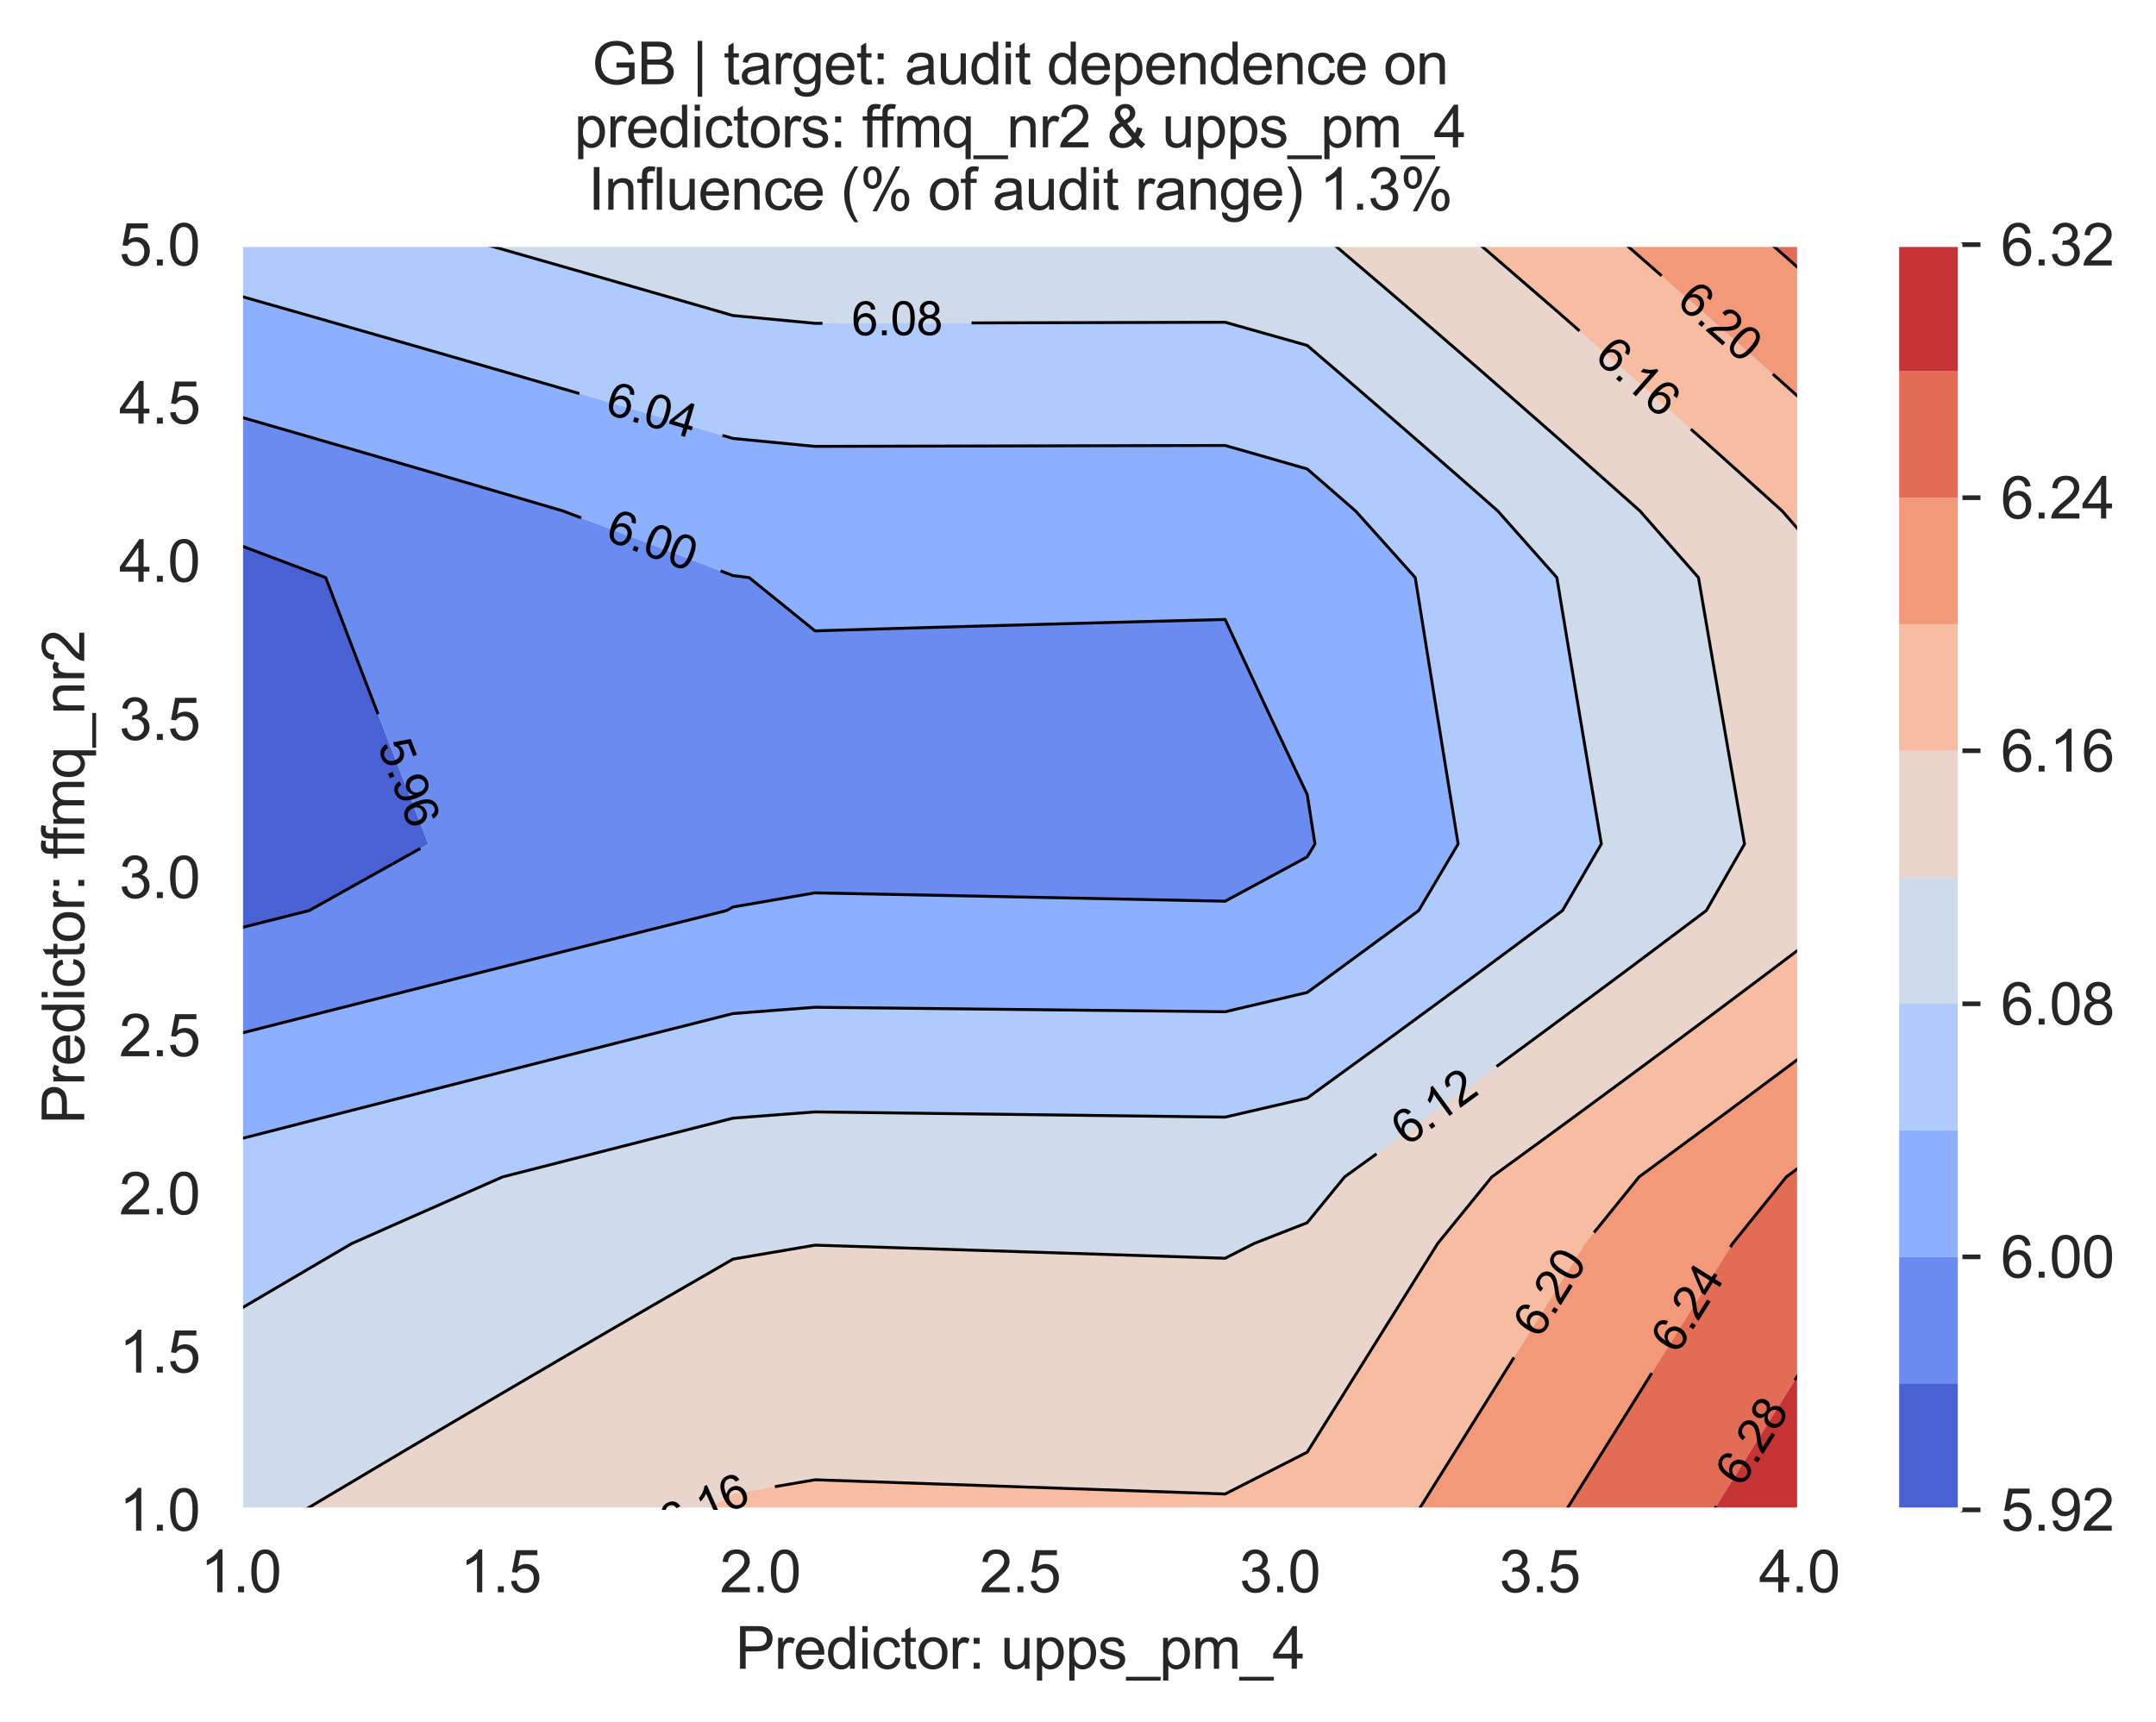 <?xml version="1.0" encoding="utf-8" standalone="no"?>
<!DOCTYPE svg PUBLIC "-//W3C//DTD SVG 1.1//EN"
  "http://www.w3.org/Graphics/SVG/1.1/DTD/svg11.dtd">
<svg xmlns:xlink="http://www.w3.org/1999/xlink" width="370.48pt" height="295.974pt" viewBox="0 0 370.48 295.974" xmlns="http://www.w3.org/2000/svg" version="1.1">
 <defs>
  <style type="text/css">*{stroke-linejoin: round; stroke-linecap: butt}</style>
 </defs>
 <g id="figure_1">
  <g id="patch_1">
   <path d="M 0 295.974 
L 370.48 295.974 
L 370.48 0 
L 0 0 
z
" style="fill: #ffffff"/>
  </g>
  <g id="axes_1">
   <g id="patch_2">
    <path d="M 41.367 259.483 
L 309.207 259.483 
L 309.207 42.043 
L 41.367 42.043 
z
" style="fill: #eaeaf2"/>
   </g>
   <g id="matplotlib.axis_1">
    <g id="xtick_1">
     <g id="line2d_1">
      <path d="M 41.367 259.483 
L 41.367 42.043 
" clip-path="url(#pedef74e718)" style="fill: none; stroke: #ffffff; stroke-width: 0.8; stroke-linecap: round"/>
     </g>
     <g id="text_1">
      <!-- 1.0 -->
      <g style="fill: #262626" transform="translate(34.417 273.641)scale(0.1 -0.1)">
       <defs>
        <path id="ArialMT-31" d="M 2384 0 
L 1822 0 
L 1822 3584 
Q 1619 3391 1289 3197 
Q 959 3003 697 2906 
L 697 3450 
Q 1169 3672 1522 3987 
Q 1875 4303 2022 4600 
L 2384 4600 
L 2384 0 
z
" transform="scale(0.016)"/>
        <path id="ArialMT-2e" d="M 581 0 
L 581 641 
L 1222 641 
L 1222 0 
L 581 0 
z
" transform="scale(0.016)"/>
        <path id="ArialMT-30" d="M 266 2259 
Q 266 3072 433 3567 
Q 600 4063 929 4331 
Q 1259 4600 1759 4600 
Q 2128 4600 2406 4451 
Q 2684 4303 2865 4023 
Q 3047 3744 3150 3342 
Q 3253 2941 3253 2259 
Q 3253 1453 3087 958 
Q 2922 463 2592 192 
Q 2263 -78 1759 -78 
Q 1097 -78 719 397 
Q 266 969 266 2259 
z
M 844 2259 
Q 844 1131 1108 757 
Q 1372 384 1759 384 
Q 2147 384 2411 759 
Q 2675 1134 2675 2259 
Q 2675 3391 2411 3762 
Q 2147 4134 1753 4134 
Q 1366 4134 1134 3806 
Q 844 3388 844 2259 
z
" transform="scale(0.016)"/>
       </defs>
       <use xlink:href="#ArialMT-31"/>
       <use xlink:href="#ArialMT-2e" x="55.615"/>
       <use xlink:href="#ArialMT-30" x="83.398"/>
      </g>
     </g>
    </g>
    <g id="xtick_2">
     <g id="line2d_2">
      <path d="M 86.007 259.483 
L 86.007 42.043 
" clip-path="url(#pedef74e718)" style="fill: none; stroke: #ffffff; stroke-width: 0.8; stroke-linecap: round"/>
     </g>
     <g id="text_2">
      <!-- 1.5 -->
      <g style="fill: #262626" transform="translate(79.057 273.641)scale(0.1 -0.1)">
       <defs>
        <path id="ArialMT-35" d="M 266 1200 
L 856 1250 
Q 922 819 1161 601 
Q 1400 384 1738 384 
Q 2144 384 2425 690 
Q 2706 997 2706 1503 
Q 2706 1984 2436 2262 
Q 2166 2541 1728 2541 
Q 1456 2541 1237 2417 
Q 1019 2294 894 2097 
L 366 2166 
L 809 4519 
L 3088 4519 
L 3088 3981 
L 1259 3981 
L 1013 2750 
Q 1425 3038 1878 3038 
Q 2478 3038 2890 2622 
Q 3303 2206 3303 1553 
Q 3303 931 2941 478 
Q 2500 -78 1738 -78 
Q 1113 -78 717 272 
Q 322 622 266 1200 
z
" transform="scale(0.016)"/>
       </defs>
       <use xlink:href="#ArialMT-31"/>
       <use xlink:href="#ArialMT-2e" x="55.615"/>
       <use xlink:href="#ArialMT-35" x="83.398"/>
      </g>
     </g>
    </g>
    <g id="xtick_3">
     <g id="line2d_3">
      <path d="M 130.647 259.483 
L 130.647 42.043 
" clip-path="url(#pedef74e718)" style="fill: none; stroke: #ffffff; stroke-width: 0.8; stroke-linecap: round"/>
     </g>
     <g id="text_3">
      <!-- 2.0 -->
      <g style="fill: #262626" transform="translate(123.697 273.641)scale(0.1 -0.1)">
       <defs>
        <path id="ArialMT-32" d="M 3222 541 
L 3222 0 
L 194 0 
Q 188 203 259 391 
Q 375 700 629 1000 
Q 884 1300 1366 1694 
Q 2113 2306 2375 2664 
Q 2638 3022 2638 3341 
Q 2638 3675 2398 3904 
Q 2159 4134 1775 4134 
Q 1369 4134 1125 3890 
Q 881 3647 878 3216 
L 300 3275 
Q 359 3922 746 4261 
Q 1134 4600 1788 4600 
Q 2447 4600 2831 4234 
Q 3216 3869 3216 3328 
Q 3216 3053 3103 2787 
Q 2991 2522 2730 2228 
Q 2469 1934 1863 1422 
Q 1356 997 1212 845 
Q 1069 694 975 541 
L 3222 541 
z
" transform="scale(0.016)"/>
       </defs>
       <use xlink:href="#ArialMT-32"/>
       <use xlink:href="#ArialMT-2e" x="55.615"/>
       <use xlink:href="#ArialMT-30" x="83.398"/>
      </g>
     </g>
    </g>
    <g id="xtick_4">
     <g id="line2d_4">
      <path d="M 175.287 259.483 
L 175.287 42.043 
" clip-path="url(#pedef74e718)" style="fill: none; stroke: #ffffff; stroke-width: 0.8; stroke-linecap: round"/>
     </g>
     <g id="text_4">
      <!-- 2.5 -->
      <g style="fill: #262626" transform="translate(168.337 273.641)scale(0.1 -0.1)">
       <use xlink:href="#ArialMT-32"/>
       <use xlink:href="#ArialMT-2e" x="55.615"/>
       <use xlink:href="#ArialMT-35" x="83.398"/>
      </g>
     </g>
    </g>
    <g id="xtick_5">
     <g id="line2d_5">
      <path d="M 219.927 259.483 
L 219.927 42.043 
" clip-path="url(#pedef74e718)" style="fill: none; stroke: #ffffff; stroke-width: 0.8; stroke-linecap: round"/>
     </g>
     <g id="text_5">
      <!-- 3.0 -->
      <g style="fill: #262626" transform="translate(212.977 273.641)scale(0.1 -0.1)">
       <defs>
        <path id="ArialMT-33" d="M 269 1209 
L 831 1284 
Q 928 806 1161 595 
Q 1394 384 1728 384 
Q 2125 384 2398 659 
Q 2672 934 2672 1341 
Q 2672 1728 2419 1979 
Q 2166 2231 1775 2231 
Q 1616 2231 1378 2169 
L 1441 2663 
Q 1497 2656 1531 2656 
Q 1891 2656 2178 2843 
Q 2466 3031 2466 3422 
Q 2466 3731 2256 3934 
Q 2047 4138 1716 4138 
Q 1388 4138 1169 3931 
Q 950 3725 888 3313 
L 325 3413 
Q 428 3978 793 4289 
Q 1159 4600 1703 4600 
Q 2078 4600 2393 4439 
Q 2709 4278 2876 4000 
Q 3044 3722 3044 3409 
Q 3044 3113 2884 2869 
Q 2725 2625 2413 2481 
Q 2819 2388 3044 2092 
Q 3269 1797 3269 1353 
Q 3269 753 2831 336 
Q 2394 -81 1725 -81 
Q 1122 -81 723 278 
Q 325 638 269 1209 
z
" transform="scale(0.016)"/>
       </defs>
       <use xlink:href="#ArialMT-33"/>
       <use xlink:href="#ArialMT-2e" x="55.615"/>
       <use xlink:href="#ArialMT-30" x="83.398"/>
      </g>
     </g>
    </g>
    <g id="xtick_6">
     <g id="line2d_6">
      <path d="M 264.567 259.483 
L 264.567 42.043 
" clip-path="url(#pedef74e718)" style="fill: none; stroke: #ffffff; stroke-width: 0.8; stroke-linecap: round"/>
     </g>
     <g id="text_6">
      <!-- 3.5 -->
      <g style="fill: #262626" transform="translate(257.617 273.641)scale(0.1 -0.1)">
       <use xlink:href="#ArialMT-33"/>
       <use xlink:href="#ArialMT-2e" x="55.615"/>
       <use xlink:href="#ArialMT-35" x="83.398"/>
      </g>
     </g>
    </g>
    <g id="xtick_7">
     <g id="line2d_7">
      <path d="M 309.207 259.483 
L 309.207 42.043 
" clip-path="url(#pedef74e718)" style="fill: none; stroke: #ffffff; stroke-width: 0.8; stroke-linecap: round"/>
     </g>
     <g id="text_7">
      <!-- 4.0 -->
      <g style="fill: #262626" transform="translate(302.257 273.641)scale(0.1 -0.1)">
       <defs>
        <path id="ArialMT-34" d="M 2069 0 
L 2069 1097 
L 81 1097 
L 81 1613 
L 2172 4581 
L 2631 4581 
L 2631 1613 
L 3250 1613 
L 3250 1097 
L 2631 1097 
L 2631 0 
L 2069 0 
z
M 2069 1613 
L 2069 3678 
L 634 1613 
L 2069 1613 
z
" transform="scale(0.016)"/>
       </defs>
       <use xlink:href="#ArialMT-34"/>
       <use xlink:href="#ArialMT-2e" x="55.615"/>
       <use xlink:href="#ArialMT-30" x="83.398"/>
      </g>
     </g>
    </g>
    <g id="text_8">
     <!-- Predictor: upps_pm_4 -->
     <g style="fill: #262626" transform="translate(126.375 286.786)scale(0.1 -0.1)">
      <defs>
       <path id="ArialMT-50" d="M 494 0 
L 494 4581 
L 2222 4581 
Q 2678 4581 2919 4538 
Q 3256 4481 3484 4323 
Q 3713 4166 3852 3881 
Q 3991 3597 3991 3256 
Q 3991 2672 3619 2267 
Q 3247 1863 2275 1863 
L 1100 1863 
L 1100 0 
L 494 0 
z
M 1100 2403 
L 2284 2403 
Q 2872 2403 3119 2622 
Q 3366 2841 3366 3238 
Q 3366 3525 3220 3729 
Q 3075 3934 2838 4000 
Q 2684 4041 2272 4041 
L 1100 4041 
L 1100 2403 
z
" transform="scale(0.016)"/>
       <path id="ArialMT-72" d="M 416 0 
L 416 3319 
L 922 3319 
L 922 2816 
Q 1116 3169 1280 3281 
Q 1444 3394 1641 3394 
Q 1925 3394 2219 3213 
L 2025 2691 
Q 1819 2813 1613 2813 
Q 1428 2813 1281 2702 
Q 1134 2591 1072 2394 
Q 978 2094 978 1738 
L 978 0 
L 416 0 
z
" transform="scale(0.016)"/>
       <path id="ArialMT-65" d="M 2694 1069 
L 3275 997 
Q 3138 488 2766 206 
Q 2394 -75 1816 -75 
Q 1088 -75 661 373 
Q 234 822 234 1631 
Q 234 2469 665 2931 
Q 1097 3394 1784 3394 
Q 2450 3394 2872 2941 
Q 3294 2488 3294 1666 
Q 3294 1616 3291 1516 
L 816 1516 
Q 847 969 1125 678 
Q 1403 388 1819 388 
Q 2128 388 2347 550 
Q 2566 713 2694 1069 
z
M 847 1978 
L 2700 1978 
Q 2663 2397 2488 2606 
Q 2219 2931 1791 2931 
Q 1403 2931 1139 2672 
Q 875 2413 847 1978 
z
" transform="scale(0.016)"/>
       <path id="ArialMT-64" d="M 2575 0 
L 2575 419 
Q 2259 -75 1647 -75 
Q 1250 -75 917 144 
Q 584 363 401 755 
Q 219 1147 219 1656 
Q 219 2153 384 2558 
Q 550 2963 881 3178 
Q 1213 3394 1622 3394 
Q 1922 3394 2156 3267 
Q 2391 3141 2538 2938 
L 2538 4581 
L 3097 4581 
L 3097 0 
L 2575 0 
z
M 797 1656 
Q 797 1019 1065 703 
Q 1334 388 1700 388 
Q 2069 388 2326 689 
Q 2584 991 2584 1609 
Q 2584 2291 2321 2609 
Q 2059 2928 1675 2928 
Q 1300 2928 1048 2622 
Q 797 2316 797 1656 
z
" transform="scale(0.016)"/>
       <path id="ArialMT-69" d="M 425 3934 
L 425 4581 
L 988 4581 
L 988 3934 
L 425 3934 
z
M 425 0 
L 425 3319 
L 988 3319 
L 988 0 
L 425 0 
z
" transform="scale(0.016)"/>
       <path id="ArialMT-63" d="M 2588 1216 
L 3141 1144 
Q 3050 572 2676 248 
Q 2303 -75 1759 -75 
Q 1078 -75 664 370 
Q 250 816 250 1647 
Q 250 2184 428 2587 
Q 606 2991 970 3192 
Q 1334 3394 1763 3394 
Q 2303 3394 2647 3120 
Q 2991 2847 3088 2344 
L 2541 2259 
Q 2463 2594 2264 2762 
Q 2066 2931 1784 2931 
Q 1359 2931 1093 2626 
Q 828 2322 828 1663 
Q 828 994 1084 691 
Q 1341 388 1753 388 
Q 2084 388 2306 591 
Q 2528 794 2588 1216 
z
" transform="scale(0.016)"/>
       <path id="ArialMT-74" d="M 1650 503 
L 1731 6 
Q 1494 -44 1306 -44 
Q 1000 -44 831 53 
Q 663 150 594 308 
Q 525 466 525 972 
L 525 2881 
L 113 2881 
L 113 3319 
L 525 3319 
L 525 4141 
L 1084 4478 
L 1084 3319 
L 1650 3319 
L 1650 2881 
L 1084 2881 
L 1084 941 
Q 1084 700 1114 631 
Q 1144 563 1211 522 
Q 1278 481 1403 481 
Q 1497 481 1650 503 
z
" transform="scale(0.016)"/>
       <path id="ArialMT-6f" d="M 213 1659 
Q 213 2581 725 3025 
Q 1153 3394 1769 3394 
Q 2453 3394 2887 2945 
Q 3322 2497 3322 1706 
Q 3322 1066 3130 698 
Q 2938 331 2570 128 
Q 2203 -75 1769 -75 
Q 1072 -75 642 372 
Q 213 819 213 1659 
z
M 791 1659 
Q 791 1022 1069 705 
Q 1347 388 1769 388 
Q 2188 388 2466 706 
Q 2744 1025 2744 1678 
Q 2744 2294 2464 2611 
Q 2184 2928 1769 2928 
Q 1347 2928 1069 2612 
Q 791 2297 791 1659 
z
" transform="scale(0.016)"/>
       <path id="ArialMT-3a" d="M 578 2678 
L 578 3319 
L 1219 3319 
L 1219 2678 
L 578 2678 
z
M 578 0 
L 578 641 
L 1219 641 
L 1219 0 
L 578 0 
z
" transform="scale(0.016)"/>
       <path id="ArialMT-20" transform="scale(0.016)"/>
       <path id="ArialMT-75" d="M 2597 0 
L 2597 488 
Q 2209 -75 1544 -75 
Q 1250 -75 995 37 
Q 741 150 617 320 
Q 494 491 444 738 
Q 409 903 409 1263 
L 409 3319 
L 972 3319 
L 972 1478 
Q 972 1038 1006 884 
Q 1059 663 1231 536 
Q 1403 409 1656 409 
Q 1909 409 2131 539 
Q 2353 669 2445 892 
Q 2538 1116 2538 1541 
L 2538 3319 
L 3100 3319 
L 3100 0 
L 2597 0 
z
" transform="scale(0.016)"/>
       <path id="ArialMT-70" d="M 422 -1272 
L 422 3319 
L 934 3319 
L 934 2888 
Q 1116 3141 1344 3267 
Q 1572 3394 1897 3394 
Q 2322 3394 2647 3175 
Q 2972 2956 3137 2557 
Q 3303 2159 3303 1684 
Q 3303 1175 3120 767 
Q 2938 359 2589 142 
Q 2241 -75 1856 -75 
Q 1575 -75 1351 44 
Q 1128 163 984 344 
L 984 -1272 
L 422 -1272 
z
M 931 1641 
Q 931 1000 1190 694 
Q 1450 388 1819 388 
Q 2194 388 2461 705 
Q 2728 1022 2728 1688 
Q 2728 2322 2467 2637 
Q 2206 2953 1844 2953 
Q 1484 2953 1207 2617 
Q 931 2281 931 1641 
z
" transform="scale(0.016)"/>
       <path id="ArialMT-73" d="M 197 991 
L 753 1078 
Q 800 744 1014 566 
Q 1228 388 1613 388 
Q 2000 388 2187 545 
Q 2375 703 2375 916 
Q 2375 1106 2209 1216 
Q 2094 1291 1634 1406 
Q 1016 1563 777 1677 
Q 538 1791 414 1992 
Q 291 2194 291 2438 
Q 291 2659 392 2848 
Q 494 3038 669 3163 
Q 800 3259 1026 3326 
Q 1253 3394 1513 3394 
Q 1903 3394 2198 3281 
Q 2494 3169 2634 2976 
Q 2775 2784 2828 2463 
L 2278 2388 
Q 2241 2644 2061 2787 
Q 1881 2931 1553 2931 
Q 1166 2931 1000 2803 
Q 834 2675 834 2503 
Q 834 2394 903 2306 
Q 972 2216 1119 2156 
Q 1203 2125 1616 2013 
Q 2213 1853 2448 1751 
Q 2684 1650 2818 1456 
Q 2953 1263 2953 975 
Q 2953 694 2789 445 
Q 2625 197 2315 61 
Q 2006 -75 1616 -75 
Q 969 -75 630 194 
Q 291 463 197 991 
z
" transform="scale(0.016)"/>
       <path id="ArialMT-5f" d="M -97 -1272 
L -97 -866 
L 3631 -866 
L 3631 -1272 
L -97 -1272 
z
" transform="scale(0.016)"/>
       <path id="ArialMT-6d" d="M 422 0 
L 422 3319 
L 925 3319 
L 925 2853 
Q 1081 3097 1340 3245 
Q 1600 3394 1931 3394 
Q 2300 3394 2536 3241 
Q 2772 3088 2869 2813 
Q 3263 3394 3894 3394 
Q 4388 3394 4653 3120 
Q 4919 2847 4919 2278 
L 4919 0 
L 4359 0 
L 4359 2091 
Q 4359 2428 4304 2576 
Q 4250 2725 4106 2815 
Q 3963 2906 3769 2906 
Q 3419 2906 3187 2673 
Q 2956 2441 2956 1928 
L 2956 0 
L 2394 0 
L 2394 2156 
Q 2394 2531 2256 2718 
Q 2119 2906 1806 2906 
Q 1569 2906 1367 2781 
Q 1166 2656 1075 2415 
Q 984 2175 984 1722 
L 984 0 
L 422 0 
z
" transform="scale(0.016)"/>
      </defs>
      <use xlink:href="#ArialMT-50"/>
      <use xlink:href="#ArialMT-72" x="66.699"/>
      <use xlink:href="#ArialMT-65" x="100"/>
      <use xlink:href="#ArialMT-64" x="155.615"/>
      <use xlink:href="#ArialMT-69" x="211.23"/>
      <use xlink:href="#ArialMT-63" x="233.447"/>
      <use xlink:href="#ArialMT-74" x="283.447"/>
      <use xlink:href="#ArialMT-6f" x="311.23"/>
      <use xlink:href="#ArialMT-72" x="366.846"/>
      <use xlink:href="#ArialMT-3a" x="400.146"/>
      <use xlink:href="#ArialMT-20" x="427.93"/>
      <use xlink:href="#ArialMT-75" x="455.713"/>
      <use xlink:href="#ArialMT-70" x="511.328"/>
      <use xlink:href="#ArialMT-70" x="566.943"/>
      <use xlink:href="#ArialMT-73" x="622.559"/>
      <use xlink:href="#ArialMT-5f" x="672.559"/>
      <use xlink:href="#ArialMT-70" x="728.174"/>
      <use xlink:href="#ArialMT-6d" x="783.789"/>
      <use xlink:href="#ArialMT-5f" x="867.09"/>
      <use xlink:href="#ArialMT-34" x="922.705"/>
     </g>
    </g>
   </g>
   <g id="matplotlib.axis_2">
    <g id="ytick_1">
     <g id="line2d_8">
      <path d="M 41.367 259.483 
L 309.207 259.483 
" clip-path="url(#pedef74e718)" style="fill: none; stroke: #ffffff; stroke-width: 0.8; stroke-linecap: round"/>
     </g>
     <g id="text_9">
      <!-- 1.0 -->
      <g style="fill: #262626" transform="translate(20.467 263.062)scale(0.1 -0.1)">
       <use xlink:href="#ArialMT-31"/>
       <use xlink:href="#ArialMT-2e" x="55.615"/>
       <use xlink:href="#ArialMT-30" x="83.398"/>
      </g>
     </g>
    </g>
    <g id="ytick_2">
     <g id="line2d_9">
      <path d="M 41.367 232.303 
L 309.207 232.303 
" clip-path="url(#pedef74e718)" style="fill: none; stroke: #ffffff; stroke-width: 0.8; stroke-linecap: round"/>
     </g>
     <g id="text_10">
      <!-- 1.5 -->
      <g style="fill: #262626" transform="translate(20.467 235.882)scale(0.1 -0.1)">
       <use xlink:href="#ArialMT-31"/>
       <use xlink:href="#ArialMT-2e" x="55.615"/>
       <use xlink:href="#ArialMT-35" x="83.398"/>
      </g>
     </g>
    </g>
    <g id="ytick_3">
     <g id="line2d_10">
      <path d="M 41.367 205.123 
L 309.207 205.123 
" clip-path="url(#pedef74e718)" style="fill: none; stroke: #ffffff; stroke-width: 0.8; stroke-linecap: round"/>
     </g>
     <g id="text_11">
      <!-- 2.0 -->
      <g style="fill: #262626" transform="translate(20.467 208.702)scale(0.1 -0.1)">
       <use xlink:href="#ArialMT-32"/>
       <use xlink:href="#ArialMT-2e" x="55.615"/>
       <use xlink:href="#ArialMT-30" x="83.398"/>
      </g>
     </g>
    </g>
    <g id="ytick_4">
     <g id="line2d_11">
      <path d="M 41.367 177.943 
L 309.207 177.943 
" clip-path="url(#pedef74e718)" style="fill: none; stroke: #ffffff; stroke-width: 0.8; stroke-linecap: round"/>
     </g>
     <g id="text_12">
      <!-- 2.5 -->
      <g style="fill: #262626" transform="translate(20.467 181.522)scale(0.1 -0.1)">
       <use xlink:href="#ArialMT-32"/>
       <use xlink:href="#ArialMT-2e" x="55.615"/>
       <use xlink:href="#ArialMT-35" x="83.398"/>
      </g>
     </g>
    </g>
    <g id="ytick_5">
     <g id="line2d_12">
      <path d="M 41.367 150.763 
L 309.207 150.763 
" clip-path="url(#pedef74e718)" style="fill: none; stroke: #ffffff; stroke-width: 0.8; stroke-linecap: round"/>
     </g>
     <g id="text_13">
      <!-- 3.0 -->
      <g style="fill: #262626" transform="translate(20.467 154.342)scale(0.1 -0.1)">
       <use xlink:href="#ArialMT-33"/>
       <use xlink:href="#ArialMT-2e" x="55.615"/>
       <use xlink:href="#ArialMT-30" x="83.398"/>
      </g>
     </g>
    </g>
    <g id="ytick_6">
     <g id="line2d_13">
      <path d="M 41.367 123.583 
L 309.207 123.583 
" clip-path="url(#pedef74e718)" style="fill: none; stroke: #ffffff; stroke-width: 0.8; stroke-linecap: round"/>
     </g>
     <g id="text_14">
      <!-- 3.5 -->
      <g style="fill: #262626" transform="translate(20.467 127.162)scale(0.1 -0.1)">
       <use xlink:href="#ArialMT-33"/>
       <use xlink:href="#ArialMT-2e" x="55.615"/>
       <use xlink:href="#ArialMT-35" x="83.398"/>
      </g>
     </g>
    </g>
    <g id="ytick_7">
     <g id="line2d_14">
      <path d="M 41.367 96.403 
L 309.207 96.403 
" clip-path="url(#pedef74e718)" style="fill: none; stroke: #ffffff; stroke-width: 0.8; stroke-linecap: round"/>
     </g>
     <g id="text_15">
      <!-- 4.0 -->
      <g style="fill: #262626" transform="translate(20.467 99.982)scale(0.1 -0.1)">
       <use xlink:href="#ArialMT-34"/>
       <use xlink:href="#ArialMT-2e" x="55.615"/>
       <use xlink:href="#ArialMT-30" x="83.398"/>
      </g>
     </g>
    </g>
    <g id="ytick_8">
     <g id="line2d_15">
      <path d="M 41.367 69.223 
L 309.207 69.223 
" clip-path="url(#pedef74e718)" style="fill: none; stroke: #ffffff; stroke-width: 0.8; stroke-linecap: round"/>
     </g>
     <g id="text_16">
      <!-- 4.5 -->
      <g style="fill: #262626" transform="translate(20.467 72.802)scale(0.1 -0.1)">
       <use xlink:href="#ArialMT-34"/>
       <use xlink:href="#ArialMT-2e" x="55.615"/>
       <use xlink:href="#ArialMT-35" x="83.398"/>
      </g>
     </g>
    </g>
    <g id="ytick_9">
     <g id="line2d_16">
      <path d="M 41.367 42.043 
L 309.207 42.043 
" clip-path="url(#pedef74e718)" style="fill: none; stroke: #ffffff; stroke-width: 0.8; stroke-linecap: round"/>
     </g>
     <g id="text_17">
      <!-- 5.0 -->
      <g style="fill: #262626" transform="translate(20.467 45.622)scale(0.1 -0.1)">
       <use xlink:href="#ArialMT-35"/>
       <use xlink:href="#ArialMT-2e" x="55.615"/>
       <use xlink:href="#ArialMT-30" x="83.398"/>
      </g>
     </g>
    </g>
    <g id="text_18">
     <!-- Predictor: ffmq_nr2 -->
     <g style="fill: #262626" transform="translate(14.48 193.19)rotate(-90)scale(0.1 -0.1)">
      <defs>
       <path id="ArialMT-66" d="M 556 0 
L 556 2881 
L 59 2881 
L 59 3319 
L 556 3319 
L 556 3672 
Q 556 4006 616 4169 
Q 697 4388 901 4523 
Q 1106 4659 1475 4659 
Q 1713 4659 2000 4603 
L 1916 4113 
Q 1741 4144 1584 4144 
Q 1328 4144 1222 4034 
Q 1116 3925 1116 3625 
L 1116 3319 
L 1763 3319 
L 1763 2881 
L 1116 2881 
L 1116 0 
L 556 0 
z
" transform="scale(0.016)"/>
       <path id="ArialMT-71" d="M 2538 -1272 
L 2538 353 
Q 2406 169 2170 47 
Q 1934 -75 1669 -75 
Q 1078 -75 651 397 
Q 225 869 225 1691 
Q 225 2191 398 2587 
Q 572 2984 901 3189 
Q 1231 3394 1625 3394 
Q 2241 3394 2594 2875 
L 2594 3319 
L 3100 3319 
L 3100 -1272 
L 2538 -1272 
z
M 803 1669 
Q 803 1028 1072 708 
Q 1341 388 1716 388 
Q 2075 388 2334 692 
Q 2594 997 2594 1619 
Q 2594 2281 2320 2615 
Q 2047 2950 1678 2950 
Q 1313 2950 1058 2639 
Q 803 2328 803 1669 
z
" transform="scale(0.016)"/>
       <path id="ArialMT-6e" d="M 422 0 
L 422 3319 
L 928 3319 
L 928 2847 
Q 1294 3394 1984 3394 
Q 2284 3394 2536 3286 
Q 2788 3178 2913 3003 
Q 3038 2828 3088 2588 
Q 3119 2431 3119 2041 
L 3119 0 
L 2556 0 
L 2556 2019 
Q 2556 2363 2490 2533 
Q 2425 2703 2258 2804 
Q 2091 2906 1866 2906 
Q 1506 2906 1245 2678 
Q 984 2450 984 1813 
L 984 0 
L 422 0 
z
" transform="scale(0.016)"/>
      </defs>
      <use xlink:href="#ArialMT-50"/>
      <use xlink:href="#ArialMT-72" x="66.699"/>
      <use xlink:href="#ArialMT-65" x="100"/>
      <use xlink:href="#ArialMT-64" x="155.615"/>
      <use xlink:href="#ArialMT-69" x="211.23"/>
      <use xlink:href="#ArialMT-63" x="233.447"/>
      <use xlink:href="#ArialMT-74" x="283.447"/>
      <use xlink:href="#ArialMT-6f" x="311.23"/>
      <use xlink:href="#ArialMT-72" x="366.846"/>
      <use xlink:href="#ArialMT-3a" x="400.146"/>
      <use xlink:href="#ArialMT-20" x="427.93"/>
      <use xlink:href="#ArialMT-66" x="455.713"/>
      <use xlink:href="#ArialMT-66" x="481.746"/>
      <use xlink:href="#ArialMT-6d" x="509.529"/>
      <use xlink:href="#ArialMT-71" x="592.83"/>
      <use xlink:href="#ArialMT-5f" x="648.445"/>
      <use xlink:href="#ArialMT-6e" x="704.061"/>
      <use xlink:href="#ArialMT-72" x="759.676"/>
      <use xlink:href="#ArialMT-32" x="792.977"/>
     </g>
    </g>
   </g>
   <g id="PathCollection_1">
    <path d="M 53.127 156.485 
L 55.464 155.179 
L 69.561 147.303 
L 73.611 145.041 
L 69.561 134.631 
L 69.16 133.597 
L 64.736 122.153 
L 60.34 110.708 
L 55.97 99.264 
L 55.464 99.073 
L 41.367 93.762 
L 41.367 99.264 
L 41.367 110.708 
L 41.367 122.153 
L 41.367 133.597 
L 41.367 145.041 
L 41.367 156.485 
L 41.367 159.457 
z
" clip-path="url(#pedef74e718)" style="fill: #4961d2"/>
   </g>
   <g id="PathCollection_2">
    <path d="M 55.464 173.997 
L 69.561 170.42 
L 79.401 167.929 
L 83.658 166.853 
L 97.755 163.296 
L 111.851 159.749 
L 124.857 156.485 
L 125.948 155.876 
L 140.045 153.444 
L 154.142 153.726 
L 168.239 154.011 
L 182.336 154.298 
L 196.432 154.587 
L 210.529 154.878 
L 224.626 147.263 
L 225.958 145.041 
L 224.626 136.531 
L 223.228 133.597 
L 217.821 122.153 
L 212.489 110.708 
L 210.529 106.461 
L 196.432 106.826 
L 182.336 107.204 
L 168.239 107.595 
L 154.142 108 
L 140.045 108.42 
L 128.733 99.264 
L 125.948 98.915 
L 111.851 93.542 
L 97.755 88.195 
L 96.764 87.82 
L 83.658 83.967 
L 69.561 79.846 
L 57.629 76.376 
L 55.464 75.748 
L 41.367 71.672 
L 41.367 76.376 
L 41.367 87.82 
L 41.367 93.762 
L 55.464 99.073 
L 55.97 99.264 
L 60.34 110.708 
L 64.736 122.153 
L 69.16 133.597 
L 69.561 134.631 
L 73.611 145.041 
L 69.561 147.303 
L 55.464 155.179 
L 53.127 156.485 
L 41.367 159.457 
L 41.367 167.929 
L 41.367 177.583 
z
" clip-path="url(#pedef74e718)" style="fill: #6a8bef"/>
   </g>
   <g id="PathCollection_3">
    <path d="M 55.464 192.098 
L 60.469 190.818 
L 69.561 188.496 
L 83.658 184.905 
L 97.755 181.323 
L 105.444 179.374 
L 111.851 177.751 
L 125.948 174.189 
L 140.045 173.106 
L 154.142 173.26 
L 168.239 173.414 
L 182.336 173.569 
L 196.432 173.724 
L 210.529 173.88 
L 224.626 170.562 
L 228.23 167.929 
L 238.723 160.225 
L 243.786 156.485 
L 250.563 145.041 
L 248.705 133.597 
L 246.857 122.153 
L 245.019 110.708 
L 243.191 99.264 
L 238.723 94.262 
L 232.944 87.82 
L 224.626 80.593 
L 210.529 76.557 
L 196.432 76.588 
L 182.336 76.619 
L 168.239 76.65 
L 154.142 76.681 
L 140.045 76.712 
L 136.567 76.376 
L 125.948 75.35 
L 111.851 71.218 
L 97.755 67.11 
L 90.249 64.932 
L 83.658 63.024 
L 69.561 58.962 
L 55.464 54.921 
L 50.441 53.487 
L 41.367 50.904 
L 41.367 53.487 
L 41.367 64.932 
L 41.367 71.672 
L 55.464 75.748 
L 57.629 76.376 
L 69.561 79.846 
L 83.658 83.967 
L 96.764 87.82 
L 97.755 88.195 
L 111.851 93.542 
L 125.948 98.915 
L 128.733 99.264 
L 140.045 108.42 
L 154.142 108 
L 168.239 107.595 
L 182.336 107.204 
L 196.432 106.826 
L 210.529 106.461 
L 212.489 110.708 
L 217.821 122.153 
L 223.228 133.597 
L 224.626 136.531 
L 225.958 145.041 
L 224.626 147.263 
L 210.529 154.878 
L 196.432 154.587 
L 182.336 154.298 
L 168.239 154.011 
L 154.142 153.726 
L 140.045 153.444 
L 125.948 155.876 
L 124.857 156.485 
L 111.851 159.749 
L 97.755 163.296 
L 83.658 166.853 
L 79.401 167.929 
L 69.561 170.42 
L 55.464 173.997 
L 41.367 177.583 
L 41.367 179.374 
L 41.367 190.818 
L 41.367 195.709 
z
" clip-path="url(#pedef74e718)" style="fill: #8caffe"/>
   </g>
   <g id="PathCollection_4">
    <path d="M 55.464 216.628 
L 60.46 213.706 
L 69.561 209.674 
L 83.658 203.455 
L 86.369 202.262 
L 97.755 199.35 
L 111.851 195.754 
L 125.948 192.167 
L 140.045 191.092 
L 154.142 191.27 
L 168.239 191.448 
L 182.336 191.627 
L 196.432 191.807 
L 210.529 191.987 
L 215.578 190.818 
L 224.626 188.717 
L 237.494 179.374 
L 238.723 178.476 
L 252.82 168.126 
L 253.086 167.929 
L 266.917 157.665 
L 268.497 156.485 
L 275.168 145.041 
L 273.242 133.597 
L 271.326 122.153 
L 269.42 110.708 
L 267.525 99.264 
L 266.917 98.575 
L 257.378 87.82 
L 252.82 83.804 
L 244.333 76.376 
L 238.723 71.5 
L 231.117 64.932 
L 224.626 59.364 
L 210.529 55.381 
L 196.432 55.418 
L 182.336 55.455 
L 168.239 55.493 
L 154.142 55.53 
L 140.045 55.567 
L 125.948 54.229 
L 123.386 53.487 
L 111.851 50.157 
L 97.755 46.108 
L 83.658 42.081 
L 83.525 42.043 
L 69.561 42.043 
L 55.464 42.043 
L 41.367 42.043 
L 41.367 50.904 
L 50.441 53.487 
L 55.464 54.921 
L 69.561 58.962 
L 83.658 63.024 
L 90.249 64.932 
L 97.755 67.11 
L 111.851 71.218 
L 125.948 75.35 
L 136.567 76.376 
L 140.045 76.712 
L 154.142 76.681 
L 168.239 76.65 
L 182.336 76.619 
L 196.432 76.588 
L 210.529 76.557 
L 224.626 80.593 
L 232.944 87.82 
L 238.723 94.262 
L 243.191 99.264 
L 245.019 110.708 
L 246.857 122.153 
L 248.705 133.597 
L 250.563 145.041 
L 243.786 156.485 
L 238.723 160.225 
L 228.23 167.929 
L 224.626 170.562 
L 210.529 173.88 
L 196.432 173.724 
L 182.336 173.569 
L 168.239 173.414 
L 154.142 173.26 
L 140.045 173.106 
L 125.948 174.189 
L 111.851 177.751 
L 105.444 179.374 
L 97.755 181.323 
L 83.658 184.905 
L 69.561 188.496 
L 60.469 190.818 
L 55.464 192.098 
L 41.367 195.709 
L 41.367 202.262 
L 41.367 213.706 
L 41.367 224.911 
z
" clip-path="url(#pedef74e718)" style="fill: #afcafc"/>
   </g>
   <g id="PathCollection_5">
    <path d="M 55.464 257.658 
L 69.561 249.293 
L 71.682 248.039 
L 83.658 240.984 
L 91.144 236.595 
L 97.755 232.731 
L 110.788 225.15 
L 111.851 224.534 
L 125.948 216.392 
L 140.045 213.989 
L 154.142 214.438 
L 168.239 214.888 
L 182.336 215.339 
L 196.432 215.791 
L 210.529 216.243 
L 215.489 213.706 
L 224.626 210.131 
L 231.051 202.262 
L 238.723 196.728 
L 246.867 190.818 
L 252.82 186.475 
L 262.496 179.374 
L 266.917 176.112 
L 277.942 167.929 
L 281.014 165.638 
L 293.209 156.485 
L 295.11 153.18 
L 299.774 145.041 
L 297.778 133.597 
L 295.794 122.153 
L 295.11 118.192 
L 293.821 110.708 
L 291.859 99.264 
L 281.812 87.82 
L 281.014 87.106 
L 268.925 76.376 
L 266.917 74.606 
L 255.869 64.932 
L 252.82 62.28 
L 242.643 53.487 
L 238.723 50.124 
L 229.242 42.043 
L 224.626 42.043 
L 210.529 42.043 
L 196.432 42.043 
L 182.336 42.043 
L 168.239 42.043 
L 154.142 42.043 
L 140.045 42.043 
L 125.948 42.043 
L 111.851 42.043 
L 97.755 42.043 
L 83.658 42.043 
L 83.525 42.043 
L 83.658 42.081 
L 97.755 46.108 
L 111.851 50.157 
L 123.386 53.487 
L 125.948 54.229 
L 140.045 55.567 
L 154.142 55.53 
L 168.239 55.493 
L 182.336 55.455 
L 196.432 55.418 
L 210.529 55.381 
L 224.626 59.364 
L 231.117 64.932 
L 238.723 71.5 
L 244.333 76.376 
L 252.82 83.804 
L 257.378 87.82 
L 266.917 98.575 
L 267.525 99.264 
L 269.42 110.708 
L 271.326 122.153 
L 273.242 133.597 
L 275.168 145.041 
L 268.497 156.485 
L 266.917 157.665 
L 253.086 167.929 
L 252.82 168.126 
L 238.723 178.476 
L 237.494 179.374 
L 224.626 188.717 
L 215.578 190.818 
L 210.529 191.987 
L 196.432 191.807 
L 182.336 191.627 
L 168.239 191.448 
L 154.142 191.27 
L 140.045 191.092 
L 125.948 192.167 
L 111.851 195.754 
L 97.755 199.35 
L 86.369 202.262 
L 83.658 203.455 
L 69.561 209.674 
L 60.46 213.706 
L 55.464 216.628 
L 41.367 224.911 
L 41.367 225.15 
L 41.367 236.595 
L 41.367 248.039 
L 41.367 259.483 
L 52.402 259.483 
z
" clip-path="url(#pedef74e718)" style="fill: #cfdaea"/>
   </g>
   <g id="PathCollection_6">
    <path d="M 55.464 259.483 
L 69.561 259.483 
L 83.658 259.483 
L 97.755 259.483 
L 111.851 259.483 
L 121.257 259.483 
L 125.948 256.735 
L 140.045 254.311 
L 154.142 254.797 
L 168.239 255.284 
L 182.336 255.772 
L 196.432 256.261 
L 210.529 256.751 
L 224.626 249.568 
L 225.583 248.039 
L 232.74 236.595 
L 238.723 227.024 
L 239.894 225.15 
L 247.045 213.706 
L 252.82 206.61 
L 256.352 202.262 
L 266.917 194.559 
L 272.018 190.818 
L 281.014 184.184 
L 287.499 179.374 
L 295.11 173.697 
L 302.798 167.929 
L 309.207 163.096 
L 309.207 156.485 
L 309.207 145.041 
L 309.207 133.597 
L 309.207 122.153 
L 309.207 110.708 
L 309.207 99.264 
L 309.207 91.217 
L 306.247 87.82 
L 295.11 77.8 
L 293.517 76.376 
L 281.014 65.278 
L 280.621 64.932 
L 267.557 53.487 
L 266.917 52.93 
L 254.32 42.043 
L 252.82 42.043 
L 238.723 42.043 
L 229.242 42.043 
L 238.723 50.124 
L 242.643 53.487 
L 252.82 62.28 
L 255.869 64.932 
L 266.917 74.606 
L 268.925 76.376 
L 281.014 87.106 
L 281.812 87.82 
L 291.859 99.264 
L 293.821 110.708 
L 295.11 118.192 
L 295.794 122.153 
L 297.778 133.597 
L 299.774 145.041 
L 295.11 153.18 
L 293.209 156.485 
L 281.014 165.638 
L 277.942 167.929 
L 266.917 176.112 
L 262.496 179.374 
L 252.82 186.475 
L 246.867 190.818 
L 238.723 196.728 
L 231.051 202.262 
L 224.626 210.131 
L 215.489 213.706 
L 210.529 216.243 
L 196.432 215.791 
L 182.336 215.339 
L 168.239 214.888 
L 154.142 214.438 
L 140.045 213.989 
L 125.948 216.392 
L 111.851 224.534 
L 110.788 225.15 
L 97.755 232.731 
L 91.144 236.595 
L 83.658 240.984 
L 71.682 248.039 
L 69.561 249.293 
L 55.464 257.658 
L 52.402 259.483 
z
" clip-path="url(#pedef74e718)" style="fill: #e9d5cb"/>
   </g>
   <g id="PathCollection_7">
    <path d="M 125.948 259.483 
L 140.045 259.483 
L 154.142 259.483 
L 168.239 259.483 
L 182.336 259.483 
L 196.432 259.483 
L 210.529 259.483 
L 224.626 259.483 
L 238.723 259.483 
L 243.788 259.483 
L 250.943 248.039 
L 252.82 245.036 
L 258.095 236.595 
L 265.243 225.15 
L 266.917 222.47 
L 272.388 213.706 
L 281.014 203.053 
L 281.652 202.262 
L 295.11 192.344 
L 297.168 190.818 
L 309.207 181.844 
L 309.207 179.374 
L 309.207 167.929 
L 309.207 163.096 
L 302.798 167.929 
L 295.11 173.697 
L 287.499 179.374 
L 281.014 184.184 
L 272.018 190.818 
L 266.917 194.559 
L 256.352 202.262 
L 252.82 206.61 
L 247.045 213.706 
L 239.894 225.15 
L 238.723 227.024 
L 232.74 236.595 
L 225.583 248.039 
L 224.626 249.568 
L 210.529 256.751 
L 196.432 256.261 
L 182.336 255.772 
L 168.239 255.284 
L 154.142 254.797 
L 140.045 254.311 
L 125.948 256.735 
L 121.257 259.483 
z
" clip-path="url(#pedef74e718)" style="fill: #f6bda2"/>
    <path d="M 309.207 91.217 
L 309.207 87.82 
L 309.207 76.376 
L 309.207 68.361 
L 305.373 64.932 
L 295.11 55.817 
L 292.471 53.487 
L 281.014 43.449 
L 279.398 42.043 
L 266.917 42.043 
L 254.32 42.043 
L 266.917 52.93 
L 267.557 53.487 
L 280.621 64.932 
L 281.014 65.278 
L 293.517 76.376 
L 295.11 77.8 
L 306.247 87.82 
z
" clip-path="url(#pedef74e718)" style="fill: #f6bda2"/>
   </g>
   <g id="PathCollection_8">
    <path d="M 252.82 259.483 
L 266.917 259.483 
L 269.154 259.483 
L 276.303 248.039 
L 281.014 240.496 
L 283.449 236.595 
L 290.592 225.15 
L 295.11 217.908 
L 297.731 213.706 
L 306.953 202.262 
L 309.207 200.592 
L 309.207 190.818 
L 309.207 181.844 
L 297.168 190.818 
L 295.11 192.344 
L 281.652 202.262 
L 281.014 203.053 
L 272.388 213.706 
L 266.917 222.47 
L 265.243 225.15 
L 258.095 236.595 
L 252.82 245.036 
L 250.943 248.039 
L 243.788 259.483 
z
" clip-path="url(#pedef74e718)" style="fill: #f4987a"/>
    <path d="M 309.207 68.361 
L 309.207 64.932 
L 309.207 53.487 
L 309.207 46.22 
L 304.476 42.043 
L 295.11 42.043 
L 281.014 42.043 
L 279.398 42.043 
L 281.014 43.449 
L 292.471 53.487 
L 295.11 55.817 
L 305.373 64.932 
z
" clip-path="url(#pedef74e718)" style="fill: #f4987a"/>
   </g>
   <g id="PathCollection_9">
    <path d="M 281.014 259.483 
L 294.521 259.483 
L 295.11 258.539 
L 301.664 248.039 
L 308.804 236.595 
L 309.207 235.948 
L 309.207 225.15 
L 309.207 213.706 
L 309.207 202.262 
L 309.207 200.592 
L 306.953 202.262 
L 297.731 213.706 
L 295.11 217.908 
L 290.592 225.15 
L 283.449 236.595 
L 281.014 240.496 
L 276.303 248.039 
L 269.154 259.483 
z
" clip-path="url(#pedef74e718)" style="fill: #e36c55"/>
    <path d="M 309.207 46.22 
L 309.207 42.043 
L 304.476 42.043 
z
" clip-path="url(#pedef74e718)" style="fill: #e36c55"/>
   </g>
   <g id="PathCollection_10">
    <path d="M 295.11 259.483 
L 309.207 259.483 
L 309.207 248.039 
L 309.207 236.595 
L 309.207 235.948 
L 308.804 236.595 
L 301.664 248.039 
L 295.11 258.539 
L 294.521 259.483 
z
" clip-path="url(#pedef74e718)" style="fill: #c53334"/>
   </g>
   <g id="PathCollection_11"/>
   <g id="PathCollection_12">
    <path d="M 41.367 93.762 
L 55.464 99.073 
L 55.97 99.264 
L 60.34 110.708 
L 64.736 122.153 
L 64.963 122.739 
" clip-path="url(#pedef74e718)" style="fill: none; stroke: #000000; stroke-width: 0.5"/>
    <path d="M 72.231 145.811 
L 69.561 147.303 
L 55.464 155.179 
L 53.127 156.485 
L 41.367 159.457 
" clip-path="url(#pedef74e718)" style="fill: none; stroke: #000000; stroke-width: 0.5"/>
   </g>
   <g id="PathCollection_13">
    <path d="M 41.367 71.672 
L 55.464 75.748 
L 57.629 76.376 
L 69.561 79.846 
L 83.658 83.967 
L 96.764 87.82 
L 97.755 88.195 
L 99.872 88.998 
" clip-path="url(#pedef74e718)" style="fill: none; stroke: #000000; stroke-width: 0.5"/>
    <path d="M 123.824 98.105 
L 125.948 98.915 
L 128.733 99.264 
L 140.045 108.42 
L 154.142 108 
L 168.239 107.595 
L 182.336 107.204 
L 196.432 106.826 
L 210.529 106.461 
L 212.489 110.708 
L 217.821 122.153 
L 223.228 133.597 
L 224.626 136.531 
L 225.958 145.041 
L 224.626 147.263 
L 210.529 154.878 
L 196.432 154.587 
L 182.336 154.298 
L 168.239 154.011 
L 154.142 153.726 
L 140.045 153.444 
L 125.948 155.876 
L 124.857 156.485 
L 111.851 159.749 
L 97.755 163.296 
L 83.658 166.853 
L 79.401 167.929 
L 69.561 170.42 
L 55.464 173.997 
L 41.367 177.583 
" clip-path="url(#pedef74e718)" style="fill: none; stroke: #000000; stroke-width: 0.5"/>
   </g>
   <g id="PathCollection_14">
    <path d="M 41.367 50.904 
L 50.441 53.487 
L 55.464 54.921 
L 69.561 58.962 
L 83.658 63.024 
L 90.249 64.932 
L 97.755 67.11 
L 99.551 67.633 
" clip-path="url(#pedef74e718)" style="fill: none; stroke: #000000; stroke-width: 0.5"/>
    <path d="M 124.147 74.822 
L 125.948 75.35 
L 136.567 76.376 
L 140.045 76.712 
L 154.142 76.681 
L 168.239 76.65 
L 182.336 76.619 
L 196.432 76.588 
L 210.529 76.557 
L 224.626 80.593 
L 232.944 87.82 
L 238.723 94.262 
L 243.191 99.264 
L 245.019 110.708 
L 246.857 122.153 
L 248.705 133.597 
L 250.563 145.041 
L 243.786 156.485 
L 238.723 160.225 
L 228.23 167.929 
L 224.626 170.562 
L 210.529 173.88 
L 196.432 173.724 
L 182.336 173.569 
L 168.239 173.414 
L 154.142 173.26 
L 140.045 173.106 
L 125.948 174.189 
L 111.851 177.751 
L 105.444 179.374 
L 97.755 181.323 
L 83.658 184.905 
L 69.561 188.496 
L 60.469 190.818 
L 55.464 192.098 
L 41.367 195.709 
" clip-path="url(#pedef74e718)" style="fill: none; stroke: #000000; stroke-width: 0.5"/>
   </g>
   <g id="PathCollection_15">
    <path d="M 83.525 42.043 
L 83.658 42.081 
L 97.755 46.108 
L 111.851 50.157 
L 123.386 53.487 
L 125.948 54.229 
L 140.045 55.567 
L 141.329 55.564 
" clip-path="url(#pedef74e718)" style="fill: none; stroke: #000000; stroke-width: 0.5"/>
    <path d="M 166.954 55.496 
L 168.239 55.493 
L 182.336 55.455 
L 196.432 55.418 
L 210.529 55.381 
L 224.626 59.364 
L 231.117 64.932 
L 238.723 71.5 
L 244.333 76.376 
L 252.82 83.804 
L 257.378 87.82 
L 266.917 98.575 
L 267.525 99.264 
L 269.42 110.708 
L 271.326 122.153 
L 273.242 133.597 
L 275.168 145.041 
L 268.497 156.485 
L 266.917 157.665 
L 253.086 167.929 
L 252.82 168.126 
L 238.723 178.476 
L 237.494 179.374 
L 224.626 188.717 
L 215.578 190.818 
L 210.529 191.987 
L 196.432 191.807 
L 182.336 191.627 
L 168.239 191.448 
L 154.142 191.27 
L 140.045 191.092 
L 125.948 192.167 
L 111.851 195.754 
L 97.755 199.35 
L 86.369 202.262 
L 83.658 203.455 
L 69.561 209.674 
L 60.46 213.706 
L 55.464 216.628 
L 41.367 224.911 
" clip-path="url(#pedef74e718)" style="fill: none; stroke: #000000; stroke-width: 0.5"/>
   </g>
   <g id="PathCollection_16">
    <path d="M 229.242 42.043 
L 238.723 50.124 
L 242.643 53.487 
L 252.82 62.28 
L 255.869 64.932 
L 266.917 74.606 
L 268.925 76.376 
L 281.014 87.106 
L 281.812 87.82 
L 291.859 99.264 
L 293.821 110.708 
L 295.11 118.192 
L 295.794 122.153 
L 297.778 133.597 
L 299.774 145.041 
L 295.11 153.18 
L 293.209 156.485 
L 281.014 165.638 
L 277.942 167.929 
L 266.917 176.112 
L 262.496 179.374 
L 257.158 183.291 
" clip-path="url(#pedef74e718)" style="fill: none; stroke: #000000; stroke-width: 0.5"/>
    <path d="M 236.543 198.3 
L 231.051 202.262 
L 224.626 210.131 
L 215.489 213.706 
L 210.529 216.243 
L 196.432 215.791 
L 182.336 215.339 
L 168.239 214.888 
L 154.142 214.438 
L 140.045 213.989 
L 125.948 216.392 
L 111.851 224.534 
L 110.788 225.15 
L 97.755 232.731 
L 91.144 236.595 
L 83.658 240.984 
L 71.682 248.039 
L 69.561 249.293 
L 55.464 257.658 
L 52.402 259.483 
" clip-path="url(#pedef74e718)" style="fill: none; stroke: #000000; stroke-width: 0.5"/>
   </g>
   <g id="PathCollection_17">
    <path d="M 309.207 163.096 
L 302.798 167.929 
L 295.11 173.697 
L 287.499 179.374 
L 281.014 184.184 
L 272.018 190.818 
L 266.917 194.559 
L 256.352 202.262 
L 252.82 206.61 
L 247.045 213.706 
L 239.894 225.15 
L 238.723 227.024 
L 232.74 236.595 
L 225.583 248.039 
L 224.626 249.568 
L 210.529 256.751 
L 196.432 256.261 
L 182.336 255.772 
L 168.239 255.284 
L 154.142 254.797 
L 140.045 254.311 
L 133.156 255.496 
" clip-path="url(#pedef74e718)" style="fill: none; stroke: #000000; stroke-width: 0.5"/>
    <path d="M 254.32 42.043 
L 266.917 52.93 
L 267.557 53.487 
L 271.424 56.875 
" clip-path="url(#pedef74e718)" style="fill: none; stroke: #000000; stroke-width: 0.5"/>
    <path d="M 290.549 73.742 
L 293.517 76.376 
L 295.11 77.8 
L 306.247 87.82 
L 309.207 91.217 
" clip-path="url(#pedef74e718)" style="fill: none; stroke: #000000; stroke-width: 0.5"/>
   </g>
   <g id="PathCollection_18">
    <path d="M 309.207 181.844 
L 297.168 190.818 
L 295.11 192.344 
L 281.652 202.262 
L 281.014 203.053 
L 273.91 211.827 
" clip-path="url(#pedef74e718)" style="fill: none; stroke: #000000; stroke-width: 0.5"/>
    <path d="M 260.162 233.284 
L 258.095 236.595 
L 252.82 245.036 
L 250.943 248.039 
L 243.788 259.483 
" clip-path="url(#pedef74e718)" style="fill: none; stroke: #000000; stroke-width: 0.5"/>
    <path d="M 279.398 42.043 
L 281.014 43.449 
L 285.529 47.405 
" clip-path="url(#pedef74e718)" style="fill: none; stroke: #000000; stroke-width: 0.5"/>
    <path d="M 304.643 64.283 
L 305.373 64.932 
L 309.207 68.361 
" clip-path="url(#pedef74e718)" style="fill: none; stroke: #000000; stroke-width: 0.5"/>
   </g>
   <g id="PathCollection_19">
    <path d="M 309.207 200.592 
L 306.953 202.262 
L 297.731 213.706 
L 297.34 214.333 
" clip-path="url(#pedef74e718)" style="fill: none; stroke: #000000; stroke-width: 0.5"/>
    <path d="M 283.841 235.967 
L 283.449 236.595 
L 281.014 240.496 
L 276.303 248.039 
L 269.154 259.483 
" clip-path="url(#pedef74e718)" style="fill: none; stroke: #000000; stroke-width: 0.5"/>
    <path d="M 304.476 42.043 
L 309.207 46.22 
" clip-path="url(#pedef74e718)" style="fill: none; stroke: #000000; stroke-width: 0.5"/>
   </g>
   <g id="PathCollection_20">
    <path d="M 309.207 235.948 
L 308.804 236.595 
L 308.413 237.222 
" clip-path="url(#pedef74e718)" style="fill: none; stroke: #000000; stroke-width: 0.5"/>
    <path d="M 294.913 258.855 
L 294.521 259.483 
" clip-path="url(#pedef74e718)" style="fill: none; stroke: #000000; stroke-width: 0.5"/>
   </g>
   <g id="PathCollection_21"/>
   <g id="patch_3">
    <path d="M 41.367 259.483 
L 41.367 42.043 
" style="fill: none; stroke: #ffffff; stroke-width: 0.8; stroke-linejoin: miter; stroke-linecap: square"/>
   </g>
   <g id="patch_4">
    <path d="M 309.207 259.483 
L 309.207 42.043 
" style="fill: none; stroke: #ffffff; stroke-width: 0.8; stroke-linejoin: miter; stroke-linecap: square"/>
   </g>
   <g id="patch_5">
    <path d="M 41.367 259.483 
L 309.207 259.483 
" style="fill: none; stroke: #ffffff; stroke-width: 0.8; stroke-linejoin: miter; stroke-linecap: square"/>
   </g>
   <g id="patch_6">
    <path d="M 41.367 42.043 
L 309.207 42.043 
" style="fill: none; stroke: #ffffff; stroke-width: 0.8; stroke-linejoin: miter; stroke-linecap: square"/>
   </g>
   <g id="text_19">
    <!-- GB | target: audit dependence on -->
    <g style="fill: #262626" transform="translate(101.718 14.48)scale(0.1 -0.1)">
     <defs>
      <path id="ArialMT-47" d="M 2638 1797 
L 2638 2334 
L 4578 2338 
L 4578 638 
Q 4131 281 3656 101 
Q 3181 -78 2681 -78 
Q 2006 -78 1454 211 
Q 903 500 622 1047 
Q 341 1594 341 2269 
Q 341 2938 620 3517 
Q 900 4097 1425 4378 
Q 1950 4659 2634 4659 
Q 3131 4659 3532 4498 
Q 3934 4338 4162 4050 
Q 4391 3763 4509 3300 
L 3963 3150 
Q 3859 3500 3706 3700 
Q 3553 3900 3268 4020 
Q 2984 4141 2638 4141 
Q 2222 4141 1919 4014 
Q 1616 3888 1430 3681 
Q 1244 3475 1141 3228 
Q 966 2803 966 2306 
Q 966 1694 1177 1281 
Q 1388 869 1791 669 
Q 2194 469 2647 469 
Q 3041 469 3416 620 
Q 3791 772 3984 944 
L 3984 1797 
L 2638 1797 
z
" transform="scale(0.016)"/>
      <path id="ArialMT-42" d="M 469 0 
L 469 4581 
L 2188 4581 
Q 2713 4581 3030 4442 
Q 3347 4303 3526 4014 
Q 3706 3725 3706 3409 
Q 3706 3116 3547 2856 
Q 3388 2597 3066 2438 
Q 3481 2316 3704 2022 
Q 3928 1728 3928 1328 
Q 3928 1006 3792 729 
Q 3656 453 3456 303 
Q 3256 153 2954 76 
Q 2653 0 2216 0 
L 469 0 
z
M 1075 2656 
L 2066 2656 
Q 2469 2656 2644 2709 
Q 2875 2778 2992 2937 
Q 3109 3097 3109 3338 
Q 3109 3566 3000 3739 
Q 2891 3913 2687 3977 
Q 2484 4041 1991 4041 
L 1075 4041 
L 1075 2656 
z
M 1075 541 
L 2216 541 
Q 2509 541 2628 563 
Q 2838 600 2978 687 
Q 3119 775 3209 942 
Q 3300 1109 3300 1328 
Q 3300 1584 3169 1773 
Q 3038 1963 2805 2039 
Q 2572 2116 2134 2116 
L 1075 2116 
L 1075 541 
z
" transform="scale(0.016)"/>
      <path id="ArialMT-7c" d="M 588 -1347 
L 588 4659 
L 1078 4659 
L 1078 -1347 
L 588 -1347 
z
" transform="scale(0.016)"/>
      <path id="ArialMT-61" d="M 2588 409 
Q 2275 144 1986 34 
Q 1697 -75 1366 -75 
Q 819 -75 525 192 
Q 231 459 231 875 
Q 231 1119 342 1320 
Q 453 1522 633 1644 
Q 813 1766 1038 1828 
Q 1203 1872 1538 1913 
Q 2219 1994 2541 2106 
Q 2544 2222 2544 2253 
Q 2544 2597 2384 2738 
Q 2169 2928 1744 2928 
Q 1347 2928 1158 2789 
Q 969 2650 878 2297 
L 328 2372 
Q 403 2725 575 2942 
Q 747 3159 1072 3276 
Q 1397 3394 1825 3394 
Q 2250 3394 2515 3294 
Q 2781 3194 2906 3042 
Q 3031 2891 3081 2659 
Q 3109 2516 3109 2141 
L 3109 1391 
Q 3109 606 3145 398 
Q 3181 191 3288 0 
L 2700 0 
Q 2613 175 2588 409 
z
M 2541 1666 
Q 2234 1541 1622 1453 
Q 1275 1403 1131 1340 
Q 988 1278 909 1158 
Q 831 1038 831 891 
Q 831 666 1001 516 
Q 1172 366 1500 366 
Q 1825 366 2078 508 
Q 2331 650 2450 897 
Q 2541 1088 2541 1459 
L 2541 1666 
z
" transform="scale(0.016)"/>
      <path id="ArialMT-67" d="M 319 -275 
L 866 -356 
Q 900 -609 1056 -725 
Q 1266 -881 1628 -881 
Q 2019 -881 2231 -725 
Q 2444 -569 2519 -288 
Q 2563 -116 2559 434 
Q 2191 0 1641 0 
Q 956 0 581 494 
Q 206 988 206 1678 
Q 206 2153 378 2554 
Q 550 2956 876 3175 
Q 1203 3394 1644 3394 
Q 2231 3394 2613 2919 
L 2613 3319 
L 3131 3319 
L 3131 450 
Q 3131 -325 2973 -648 
Q 2816 -972 2473 -1159 
Q 2131 -1347 1631 -1347 
Q 1038 -1347 672 -1080 
Q 306 -813 319 -275 
z
M 784 1719 
Q 784 1066 1043 766 
Q 1303 466 1694 466 
Q 2081 466 2343 764 
Q 2606 1063 2606 1700 
Q 2606 2309 2336 2618 
Q 2066 2928 1684 2928 
Q 1309 2928 1046 2623 
Q 784 2319 784 1719 
z
" transform="scale(0.016)"/>
     </defs>
     <use xlink:href="#ArialMT-47"/>
     <use xlink:href="#ArialMT-42" x="77.783"/>
     <use xlink:href="#ArialMT-20" x="144.482"/>
     <use xlink:href="#ArialMT-7c" x="172.266"/>
     <use xlink:href="#ArialMT-20" x="198.242"/>
     <use xlink:href="#ArialMT-74" x="226.025"/>
     <use xlink:href="#ArialMT-61" x="253.809"/>
     <use xlink:href="#ArialMT-72" x="309.424"/>
     <use xlink:href="#ArialMT-67" x="342.725"/>
     <use xlink:href="#ArialMT-65" x="398.34"/>
     <use xlink:href="#ArialMT-74" x="453.955"/>
     <use xlink:href="#ArialMT-3a" x="481.738"/>
     <use xlink:href="#ArialMT-20" x="509.521"/>
     <use xlink:href="#ArialMT-61" x="537.305"/>
     <use xlink:href="#ArialMT-75" x="592.92"/>
     <use xlink:href="#ArialMT-64" x="648.535"/>
     <use xlink:href="#ArialMT-69" x="704.15"/>
     <use xlink:href="#ArialMT-74" x="726.367"/>
     <use xlink:href="#ArialMT-20" x="754.15"/>
     <use xlink:href="#ArialMT-64" x="781.934"/>
     <use xlink:href="#ArialMT-65" x="837.549"/>
     <use xlink:href="#ArialMT-70" x="893.164"/>
     <use xlink:href="#ArialMT-65" x="948.779"/>
     <use xlink:href="#ArialMT-6e" x="1004.395"/>
     <use xlink:href="#ArialMT-64" x="1060.01"/>
     <use xlink:href="#ArialMT-65" x="1115.625"/>
     <use xlink:href="#ArialMT-6e" x="1171.24"/>
     <use xlink:href="#ArialMT-63" x="1226.855"/>
     <use xlink:href="#ArialMT-65" x="1276.855"/>
     <use xlink:href="#ArialMT-20" x="1332.471"/>
     <use xlink:href="#ArialMT-6f" x="1360.254"/>
     <use xlink:href="#ArialMT-6e" x="1415.869"/>
    </g>
    <!-- predictors: ffmq_nr2 &amp; upps_pm_4 -->
    <g style="fill: #262626" transform="translate(98.674 25.32)scale(0.1 -0.1)">
     <defs>
      <path id="ArialMT-26" d="M 3041 541 
Q 2763 231 2434 76 
Q 2106 -78 1725 -78 
Q 1022 -78 609 397 
Q 275 784 275 1263 
Q 275 1688 548 2030 
Q 822 2372 1366 2631 
Q 1056 2988 953 3209 
Q 850 3431 850 3638 
Q 850 4050 1173 4354 
Q 1497 4659 1988 4659 
Q 2456 4659 2754 4371 
Q 3053 4084 3053 3681 
Q 3053 3028 2188 2566 
L 3009 1519 
Q 3150 1794 3228 2156 
L 3813 2031 
Q 3663 1431 3406 1044 
Q 3722 625 4122 341 
L 3744 -106 
Q 3403 113 3041 541 
z
M 1897 2928 
Q 2263 3144 2370 3306 
Q 2478 3469 2478 3666 
Q 2478 3900 2329 4048 
Q 2181 4197 1959 4197 
Q 1731 4197 1579 4050 
Q 1428 3903 1428 3691 
Q 1428 3584 1483 3467 
Q 1538 3350 1647 3219 
L 1897 2928 
z
M 2688 984 
L 1656 2263 
Q 1200 1991 1040 1758 
Q 881 1525 881 1297 
Q 881 1019 1103 719 
Q 1325 419 1731 419 
Q 1984 419 2254 576 
Q 2525 734 2688 984 
z
" transform="scale(0.016)"/>
     </defs>
     <use xlink:href="#ArialMT-70"/>
     <use xlink:href="#ArialMT-72" x="55.615"/>
     <use xlink:href="#ArialMT-65" x="88.916"/>
     <use xlink:href="#ArialMT-64" x="144.531"/>
     <use xlink:href="#ArialMT-69" x="200.146"/>
     <use xlink:href="#ArialMT-63" x="222.363"/>
     <use xlink:href="#ArialMT-74" x="272.363"/>
     <use xlink:href="#ArialMT-6f" x="300.146"/>
     <use xlink:href="#ArialMT-72" x="355.762"/>
     <use xlink:href="#ArialMT-73" x="389.062"/>
     <use xlink:href="#ArialMT-3a" x="439.062"/>
     <use xlink:href="#ArialMT-20" x="466.846"/>
     <use xlink:href="#ArialMT-66" x="494.629"/>
     <use xlink:href="#ArialMT-66" x="520.662"/>
     <use xlink:href="#ArialMT-6d" x="548.445"/>
     <use xlink:href="#ArialMT-71" x="631.746"/>
     <use xlink:href="#ArialMT-5f" x="687.361"/>
     <use xlink:href="#ArialMT-6e" x="742.977"/>
     <use xlink:href="#ArialMT-72" x="798.592"/>
     <use xlink:href="#ArialMT-32" x="831.893"/>
     <use xlink:href="#ArialMT-20" x="887.508"/>
     <use xlink:href="#ArialMT-26" x="915.291"/>
     <use xlink:href="#ArialMT-20" x="981.99"/>
     <use xlink:href="#ArialMT-75" x="1009.773"/>
     <use xlink:href="#ArialMT-70" x="1065.389"/>
     <use xlink:href="#ArialMT-70" x="1121.004"/>
     <use xlink:href="#ArialMT-73" x="1176.619"/>
     <use xlink:href="#ArialMT-5f" x="1226.619"/>
     <use xlink:href="#ArialMT-70" x="1282.234"/>
     <use xlink:href="#ArialMT-6d" x="1337.85"/>
     <use xlink:href="#ArialMT-5f" x="1421.15"/>
     <use xlink:href="#ArialMT-34" x="1476.766"/>
    </g>
    <!-- Influence (% of audit range) 1.3% -->
    <g style="fill: #262626" transform="translate(101.081 36.043)scale(0.1 -0.1)">
     <defs>
      <path id="ArialMT-49" d="M 597 0 
L 597 4581 
L 1203 4581 
L 1203 0 
L 597 0 
z
" transform="scale(0.016)"/>
      <path id="ArialMT-6c" d="M 409 0 
L 409 4581 
L 972 4581 
L 972 0 
L 409 0 
z
" transform="scale(0.016)"/>
      <path id="ArialMT-28" d="M 1497 -1347 
Q 1031 -759 709 28 
Q 388 816 388 1659 
Q 388 2403 628 3084 
Q 909 3875 1497 4659 
L 1900 4659 
Q 1522 4009 1400 3731 
Q 1209 3300 1100 2831 
Q 966 2247 966 1656 
Q 966 153 1900 -1347 
L 1497 -1347 
z
" transform="scale(0.016)"/>
      <path id="ArialMT-25" d="M 372 3481 
Q 372 3972 619 4315 
Q 866 4659 1334 4659 
Q 1766 4659 2048 4351 
Q 2331 4044 2331 3447 
Q 2331 2866 2045 2552 
Q 1759 2238 1341 2238 
Q 925 2238 648 2547 
Q 372 2856 372 3481 
z
M 1350 4272 
Q 1141 4272 1002 4090 
Q 863 3909 863 3425 
Q 863 2984 1003 2804 
Q 1144 2625 1350 2625 
Q 1563 2625 1702 2806 
Q 1841 2988 1841 3469 
Q 1841 3913 1700 4092 
Q 1559 4272 1350 4272 
z
M 1353 -169 
L 3859 4659 
L 4316 4659 
L 1819 -169 
L 1353 -169 
z
M 3334 1075 
Q 3334 1569 3581 1911 
Q 3828 2253 4300 2253 
Q 4731 2253 5014 1945 
Q 5297 1638 5297 1041 
Q 5297 459 5011 145 
Q 4725 -169 4303 -169 
Q 3888 -169 3611 142 
Q 3334 453 3334 1075 
z
M 4316 1866 
Q 4103 1866 3964 1684 
Q 3825 1503 3825 1019 
Q 3825 581 3965 400 
Q 4106 219 4313 219 
Q 4528 219 4667 400 
Q 4806 581 4806 1063 
Q 4806 1506 4665 1686 
Q 4525 1866 4316 1866 
z
" transform="scale(0.016)"/>
      <path id="ArialMT-29" d="M 791 -1347 
L 388 -1347 
Q 1322 153 1322 1656 
Q 1322 2244 1188 2822 
Q 1081 3291 891 3722 
Q 769 4003 388 4659 
L 791 4659 
Q 1378 3875 1659 3084 
Q 1900 2403 1900 1659 
Q 1900 816 1576 28 
Q 1253 -759 791 -1347 
z
" transform="scale(0.016)"/>
     </defs>
     <use xlink:href="#ArialMT-49"/>
     <use xlink:href="#ArialMT-6e" x="27.783"/>
     <use xlink:href="#ArialMT-66" x="83.398"/>
     <use xlink:href="#ArialMT-6c" x="111.182"/>
     <use xlink:href="#ArialMT-75" x="133.398"/>
     <use xlink:href="#ArialMT-65" x="189.014"/>
     <use xlink:href="#ArialMT-6e" x="244.629"/>
     <use xlink:href="#ArialMT-63" x="300.244"/>
     <use xlink:href="#ArialMT-65" x="350.244"/>
     <use xlink:href="#ArialMT-20" x="405.859"/>
     <use xlink:href="#ArialMT-28" x="433.643"/>
     <use xlink:href="#ArialMT-25" x="466.943"/>
     <use xlink:href="#ArialMT-20" x="555.859"/>
     <use xlink:href="#ArialMT-6f" x="583.643"/>
     <use xlink:href="#ArialMT-66" x="639.258"/>
     <use xlink:href="#ArialMT-20" x="667.041"/>
     <use xlink:href="#ArialMT-61" x="694.824"/>
     <use xlink:href="#ArialMT-75" x="750.439"/>
     <use xlink:href="#ArialMT-64" x="806.055"/>
     <use xlink:href="#ArialMT-69" x="861.67"/>
     <use xlink:href="#ArialMT-74" x="883.887"/>
     <use xlink:href="#ArialMT-20" x="911.67"/>
     <use xlink:href="#ArialMT-72" x="939.453"/>
     <use xlink:href="#ArialMT-61" x="972.754"/>
     <use xlink:href="#ArialMT-6e" x="1028.369"/>
     <use xlink:href="#ArialMT-67" x="1083.984"/>
     <use xlink:href="#ArialMT-65" x="1139.6"/>
     <use xlink:href="#ArialMT-29" x="1195.215"/>
     <use xlink:href="#ArialMT-20" x="1228.516"/>
     <use xlink:href="#ArialMT-31" x="1256.299"/>
     <use xlink:href="#ArialMT-2e" x="1311.914"/>
     <use xlink:href="#ArialMT-33" x="1339.697"/>
     <use xlink:href="#ArialMT-25" x="1395.312"/>
    </g>
   </g>
   <g id="text_20">
    <g clip-path="url(#pedef74e718)">
     <!-- 5.96 -->
     <g transform="translate(64.818 128.122)rotate(-291.201)scale(0.08 -0.08)">
      <defs>
       <path id="ArialMT-39" d="M 350 1059 
L 891 1109 
Q 959 728 1153 556 
Q 1347 384 1650 384 
Q 1909 384 2104 503 
Q 2300 622 2425 820 
Q 2550 1019 2634 1356 
Q 2719 1694 2719 2044 
Q 2719 2081 2716 2156 
Q 2547 1888 2255 1720 
Q 1963 1553 1622 1553 
Q 1053 1553 659 1965 
Q 266 2378 266 3053 
Q 266 3750 677 4175 
Q 1088 4600 1706 4600 
Q 2153 4600 2523 4359 
Q 2894 4119 3086 3673 
Q 3278 3228 3278 2384 
Q 3278 1506 3087 986 
Q 2897 466 2520 194 
Q 2144 -78 1638 -78 
Q 1100 -78 759 220 
Q 419 519 350 1059 
z
M 2653 3081 
Q 2653 3566 2395 3850 
Q 2138 4134 1775 4134 
Q 1400 4134 1122 3828 
Q 844 3522 844 3034 
Q 844 2597 1108 2323 
Q 1372 2050 1759 2050 
Q 2150 2050 2401 2323 
Q 2653 2597 2653 3081 
z
" transform="scale(0.016)"/>
       <path id="ArialMT-36" d="M 3184 3459 
L 2625 3416 
Q 2550 3747 2413 3897 
Q 2184 4138 1850 4138 
Q 1581 4138 1378 3988 
Q 1113 3794 959 3422 
Q 806 3050 800 2363 
Q 1003 2672 1297 2822 
Q 1591 2972 1913 2972 
Q 2475 2972 2870 2558 
Q 3266 2144 3266 1488 
Q 3266 1056 3080 686 
Q 2894 316 2569 119 
Q 2244 -78 1831 -78 
Q 1128 -78 684 439 
Q 241 956 241 2144 
Q 241 3472 731 4075 
Q 1159 4600 1884 4600 
Q 2425 4600 2770 4297 
Q 3116 3994 3184 3459 
z
M 888 1484 
Q 888 1194 1011 928 
Q 1134 663 1356 523 
Q 1578 384 1822 384 
Q 2178 384 2434 671 
Q 2691 959 2691 1453 
Q 2691 1928 2437 2201 
Q 2184 2475 1800 2475 
Q 1419 2475 1153 2201 
Q 888 1928 888 1484 
z
" transform="scale(0.016)"/>
      </defs>
      <use xlink:href="#ArialMT-35"/>
      <use xlink:href="#ArialMT-2e" x="55.615"/>
      <use xlink:href="#ArialMT-39" x="83.398"/>
      <use xlink:href="#ArialMT-36" x="139.014"/>
     </g>
    </g>
   </g>
   <g id="text_21">
    <g clip-path="url(#pedef74e718)">
     <!-- 6.00 -->
     <g transform="translate(103.84 92.709)rotate(-339.182)scale(0.08 -0.08)">
      <use xlink:href="#ArialMT-36"/>
      <use xlink:href="#ArialMT-2e" x="55.615"/>
      <use xlink:href="#ArialMT-30" x="83.398"/>
      <use xlink:href="#ArialMT-30" x="139.014"/>
     </g>
    </g>
   </g>
   <g id="text_22">
    <g clip-path="url(#pedef74e718)">
     <!-- 6.04 -->
     <g transform="translate(103.799 71.02)rotate(-343.707)scale(0.08 -0.08)">
      <use xlink:href="#ArialMT-36"/>
      <use xlink:href="#ArialMT-2e" x="55.615"/>
      <use xlink:href="#ArialMT-30" x="83.398"/>
      <use xlink:href="#ArialMT-34" x="139.014"/>
     </g>
    </g>
   </g>
   <g id="text_23">
    <g clip-path="url(#pedef74e718)">
     <!-- 6.08 -->
     <g transform="translate(146.363 57.619)rotate(-0.151)scale(0.08 -0.08)">
      <defs>
       <path id="ArialMT-38" d="M 1131 2484 
Q 781 2613 612 2850 
Q 444 3088 444 3419 
Q 444 3919 803 4259 
Q 1163 4600 1759 4600 
Q 2359 4600 2725 4251 
Q 3091 3903 3091 3403 
Q 3091 3084 2923 2848 
Q 2756 2613 2416 2484 
Q 2838 2347 3058 2040 
Q 3278 1734 3278 1309 
Q 3278 722 2862 322 
Q 2447 -78 1769 -78 
Q 1091 -78 675 323 
Q 259 725 259 1325 
Q 259 1772 486 2073 
Q 713 2375 1131 2484 
z
M 1019 3438 
Q 1019 3113 1228 2906 
Q 1438 2700 1772 2700 
Q 2097 2700 2305 2904 
Q 2513 3109 2513 3406 
Q 2513 3716 2298 3927 
Q 2084 4138 1766 4138 
Q 1444 4138 1231 3931 
Q 1019 3725 1019 3438 
z
M 838 1322 
Q 838 1081 952 856 
Q 1066 631 1291 507 
Q 1516 384 1775 384 
Q 2178 384 2440 643 
Q 2703 903 2703 1303 
Q 2703 1709 2433 1975 
Q 2163 2241 1756 2241 
Q 1359 2241 1098 1978 
Q 838 1716 838 1322 
z
" transform="scale(0.016)"/>
      </defs>
      <use xlink:href="#ArialMT-36"/>
      <use xlink:href="#ArialMT-2e" x="55.615"/>
      <use xlink:href="#ArialMT-30" x="83.398"/>
      <use xlink:href="#ArialMT-38" x="139.014"/>
     </g>
    </g>
   </g>
   <g id="text_24">
    <g clip-path="url(#pedef74e718)">
     <!-- 6.12 -->
     <g transform="translate(241.79 197.07)rotate(-36.044)scale(0.08 -0.08)">
      <use xlink:href="#ArialMT-36"/>
      <use xlink:href="#ArialMT-2e" x="55.615"/>
      <use xlink:href="#ArialMT-31" x="83.398"/>
      <use xlink:href="#ArialMT-32" x="139.014"/>
     </g>
    </g>
   </g>
   <g id="text_25">
    <g clip-path="url(#pedef74e718)">
     <!-- 6.16 -->
     <g transform="translate(115.009 264.566)rotate(-24.252)scale(0.08 -0.08)">
      <use xlink:href="#ArialMT-36"/>
      <use xlink:href="#ArialMT-2e" x="55.615"/>
      <use xlink:href="#ArialMT-31" x="83.398"/>
      <use xlink:href="#ArialMT-36" x="139.014"/>
     </g>
    </g>
   </g>
   <g id="text_26">
    <g clip-path="url(#pedef74e718)">
     <!-- 6.16 -->
     <g transform="translate(273.807 61.68)rotate(-318.588)scale(0.08 -0.08)">
      <use xlink:href="#ArialMT-36"/>
      <use xlink:href="#ArialMT-2e" x="55.615"/>
      <use xlink:href="#ArialMT-31" x="83.398"/>
      <use xlink:href="#ArialMT-36" x="139.014"/>
     </g>
    </g>
   </g>
   <g id="text_27">
    <g clip-path="url(#pedef74e718)">
     <!-- 6.20 -->
     <g transform="translate(264.548 230.168)rotate(-58.018)scale(0.08 -0.08)">
      <use xlink:href="#ArialMT-36"/>
      <use xlink:href="#ArialMT-2e" x="55.615"/>
      <use xlink:href="#ArialMT-32" x="83.398"/>
      <use xlink:href="#ArialMT-30" x="139.014"/>
     </g>
    </g>
   </g>
   <g id="text_28">
    <g clip-path="url(#pedef74e718)">
     <!-- 6.20 -->
     <g transform="translate(287.907 52.212)rotate(-318.537)scale(0.08 -0.08)">
      <use xlink:href="#ArialMT-36"/>
      <use xlink:href="#ArialMT-2e" x="55.615"/>
      <use xlink:href="#ArialMT-32" x="83.398"/>
      <use xlink:href="#ArialMT-30" x="139.014"/>
     </g>
    </g>
   </g>
   <g id="text_29">
    <g clip-path="url(#pedef74e718)">
     <!-- 6.24 -->
     <g transform="translate(288.225 232.849)rotate(-58.036)scale(0.08 -0.08)">
      <use xlink:href="#ArialMT-36"/>
      <use xlink:href="#ArialMT-2e" x="55.615"/>
      <use xlink:href="#ArialMT-32" x="83.398"/>
      <use xlink:href="#ArialMT-34" x="139.014"/>
     </g>
    </g>
   </g>
   <g id="text_30">
    <g clip-path="url(#pedef74e718)">
     <!-- 6.28 -->
     <g transform="translate(299.297 255.738)rotate(-58.035)scale(0.08 -0.08)">
      <use xlink:href="#ArialMT-36"/>
      <use xlink:href="#ArialMT-2e" x="55.615"/>
      <use xlink:href="#ArialMT-32" x="83.398"/>
      <use xlink:href="#ArialMT-38" x="139.014"/>
     </g>
    </g>
   </g>
  </g>
  <g id="axes_2">
   <g id="patch_7">
    <path d="M 325.947 259.483 
L 336.819 259.483 
L 336.819 42.043 
L 325.947 42.043 
z
" style="fill: #eaeaf2"/>
   </g>
   <g id="patch_8">
    <path clip-path="url(#p20c5215980)" style="fill: #eaeaf2; stroke: #eaeaf2; stroke-width: 0.01; stroke-linejoin: miter"/>
   </g>
   <g id="matplotlib.axis_3">
    <g id="ytick_10">
     <g id="line2d_17">
      <defs>
       <path id="mffca3658b0" d="M 0 0 
L 3.5 0 
" style="stroke: #262626; stroke-width: 0.8"/>
      </defs>
      <g>
       <use xlink:href="#mffca3658b0" x="336.819" y="259.483" style="fill: #262626; stroke: #262626; stroke-width: 0.8"/>
      </g>
     </g>
     <g id="text_31">
      <!-- 5.92 -->
      <g style="fill: #262626" transform="translate(343.819 263.062)scale(0.1 -0.1)">
       <use xlink:href="#ArialMT-35"/>
       <use xlink:href="#ArialMT-2e" x="55.615"/>
       <use xlink:href="#ArialMT-39" x="83.398"/>
       <use xlink:href="#ArialMT-32" x="139.014"/>
      </g>
     </g>
    </g>
    <g id="ytick_11">
     <g id="line2d_18">
      <g>
       <use xlink:href="#mffca3658b0" x="336.819" y="215.995" style="fill: #262626; stroke: #262626; stroke-width: 0.8"/>
      </g>
     </g>
     <g id="text_32">
      <!-- 6.00 -->
      <g style="fill: #262626" transform="translate(343.819 219.574)scale(0.1 -0.1)">
       <use xlink:href="#ArialMT-36"/>
       <use xlink:href="#ArialMT-2e" x="55.615"/>
       <use xlink:href="#ArialMT-30" x="83.398"/>
       <use xlink:href="#ArialMT-30" x="139.014"/>
      </g>
     </g>
    </g>
    <g id="ytick_12">
     <g id="line2d_19">
      <g>
       <use xlink:href="#mffca3658b0" x="336.819" y="172.507" style="fill: #262626; stroke: #262626; stroke-width: 0.8"/>
      </g>
     </g>
     <g id="text_33">
      <!-- 6.08 -->
      <g style="fill: #262626" transform="translate(343.819 176.086)scale(0.1 -0.1)">
       <use xlink:href="#ArialMT-36"/>
       <use xlink:href="#ArialMT-2e" x="55.615"/>
       <use xlink:href="#ArialMT-30" x="83.398"/>
       <use xlink:href="#ArialMT-38" x="139.014"/>
      </g>
     </g>
    </g>
    <g id="ytick_13">
     <g id="line2d_20">
      <g>
       <use xlink:href="#mffca3658b0" x="336.819" y="129.019" style="fill: #262626; stroke: #262626; stroke-width: 0.8"/>
      </g>
     </g>
     <g id="text_34">
      <!-- 6.16 -->
      <g style="fill: #262626" transform="translate(343.819 132.598)scale(0.1 -0.1)">
       <use xlink:href="#ArialMT-36"/>
       <use xlink:href="#ArialMT-2e" x="55.615"/>
       <use xlink:href="#ArialMT-31" x="83.398"/>
       <use xlink:href="#ArialMT-36" x="139.014"/>
      </g>
     </g>
    </g>
    <g id="ytick_14">
     <g id="line2d_21">
      <g>
       <use xlink:href="#mffca3658b0" x="336.819" y="85.531" style="fill: #262626; stroke: #262626; stroke-width: 0.8"/>
      </g>
     </g>
     <g id="text_35">
      <!-- 6.24 -->
      <g style="fill: #262626" transform="translate(343.819 89.11)scale(0.1 -0.1)">
       <use xlink:href="#ArialMT-36"/>
       <use xlink:href="#ArialMT-2e" x="55.615"/>
       <use xlink:href="#ArialMT-32" x="83.398"/>
       <use xlink:href="#ArialMT-34" x="139.014"/>
      </g>
     </g>
    </g>
    <g id="ytick_15">
     <g id="line2d_22">
      <g>
       <use xlink:href="#mffca3658b0" x="336.819" y="42.043" style="fill: #262626; stroke: #262626; stroke-width: 0.8"/>
      </g>
     </g>
     <g id="text_36">
      <!-- 6.32 -->
      <g style="fill: #262626" transform="translate(343.819 45.622)scale(0.1 -0.1)">
       <use xlink:href="#ArialMT-36"/>
       <use xlink:href="#ArialMT-2e" x="55.615"/>
       <use xlink:href="#ArialMT-33" x="83.398"/>
       <use xlink:href="#ArialMT-32" x="139.014"/>
      </g>
     </g>
    </g>
   </g>
   <g id="QuadMesh_1">
    <path d="M 325.947 259.483 
L 336.819 259.483 
L 336.819 237.739 
L 325.947 237.739 
L 325.947 259.483 
" clip-path="url(#p20c5215980)" style="fill: #4961d2"/>
    <path d="M 325.947 237.739 
L 336.819 237.739 
L 336.819 215.995 
L 325.947 215.995 
L 325.947 237.739 
" clip-path="url(#p20c5215980)" style="fill: #6a8bef"/>
    <path d="M 325.947 215.995 
L 336.819 215.995 
L 336.819 194.251 
L 325.947 194.251 
L 325.947 215.995 
" clip-path="url(#p20c5215980)" style="fill: #8caffe"/>
    <path d="M 325.947 194.251 
L 336.819 194.251 
L 336.819 172.507 
L 325.947 172.507 
L 325.947 194.251 
" clip-path="url(#p20c5215980)" style="fill: #afcafc"/>
    <path d="M 325.947 172.507 
L 336.819 172.507 
L 336.819 150.763 
L 325.947 150.763 
L 325.947 172.507 
" clip-path="url(#p20c5215980)" style="fill: #cfdaea"/>
    <path d="M 325.947 150.763 
L 336.819 150.763 
L 336.819 129.019 
L 325.947 129.019 
L 325.947 150.763 
" clip-path="url(#p20c5215980)" style="fill: #e9d5cb"/>
    <path d="M 325.947 129.019 
L 336.819 129.019 
L 336.819 107.275 
L 325.947 107.275 
L 325.947 129.019 
" clip-path="url(#p20c5215980)" style="fill: #f6bda2"/>
    <path d="M 325.947 107.275 
L 336.819 107.275 
L 336.819 85.531 
L 325.947 85.531 
L 325.947 107.275 
" clip-path="url(#p20c5215980)" style="fill: #f4987a"/>
    <path d="M 325.947 85.531 
L 336.819 85.531 
L 336.819 63.787 
L 325.947 63.787 
L 325.947 85.531 
" clip-path="url(#p20c5215980)" style="fill: #e36c55"/>
    <path d="M 325.947 63.787 
L 336.819 63.787 
L 336.819 42.043 
L 325.947 42.043 
L 325.947 63.787 
" clip-path="url(#p20c5215980)" style="fill: #c53334"/>
   </g>
   <g id="LineCollection_1"/>
   <g id="patch_9">
    <path d="M 325.947 259.483 
L 331.383 259.483 
L 336.819 259.483 
L 336.819 42.043 
L 331.383 42.043 
L 325.947 42.043 
L 325.947 259.483 
z
" style="fill: none; stroke: #ffffff; stroke-width: 0.8; stroke-linejoin: miter; stroke-linecap: square"/>
   </g>
  </g>
 </g>
 <defs>
  <clipPath id="pedef74e718">
   <rect x="41.367" y="42.043" width="267.84" height="217.44"/>
  </clipPath>
  <clipPath id="p20c5215980">
   <rect x="325.947" y="42.043" width="10.872" height="217.44"/>
  </clipPath>
 </defs>
</svg>
